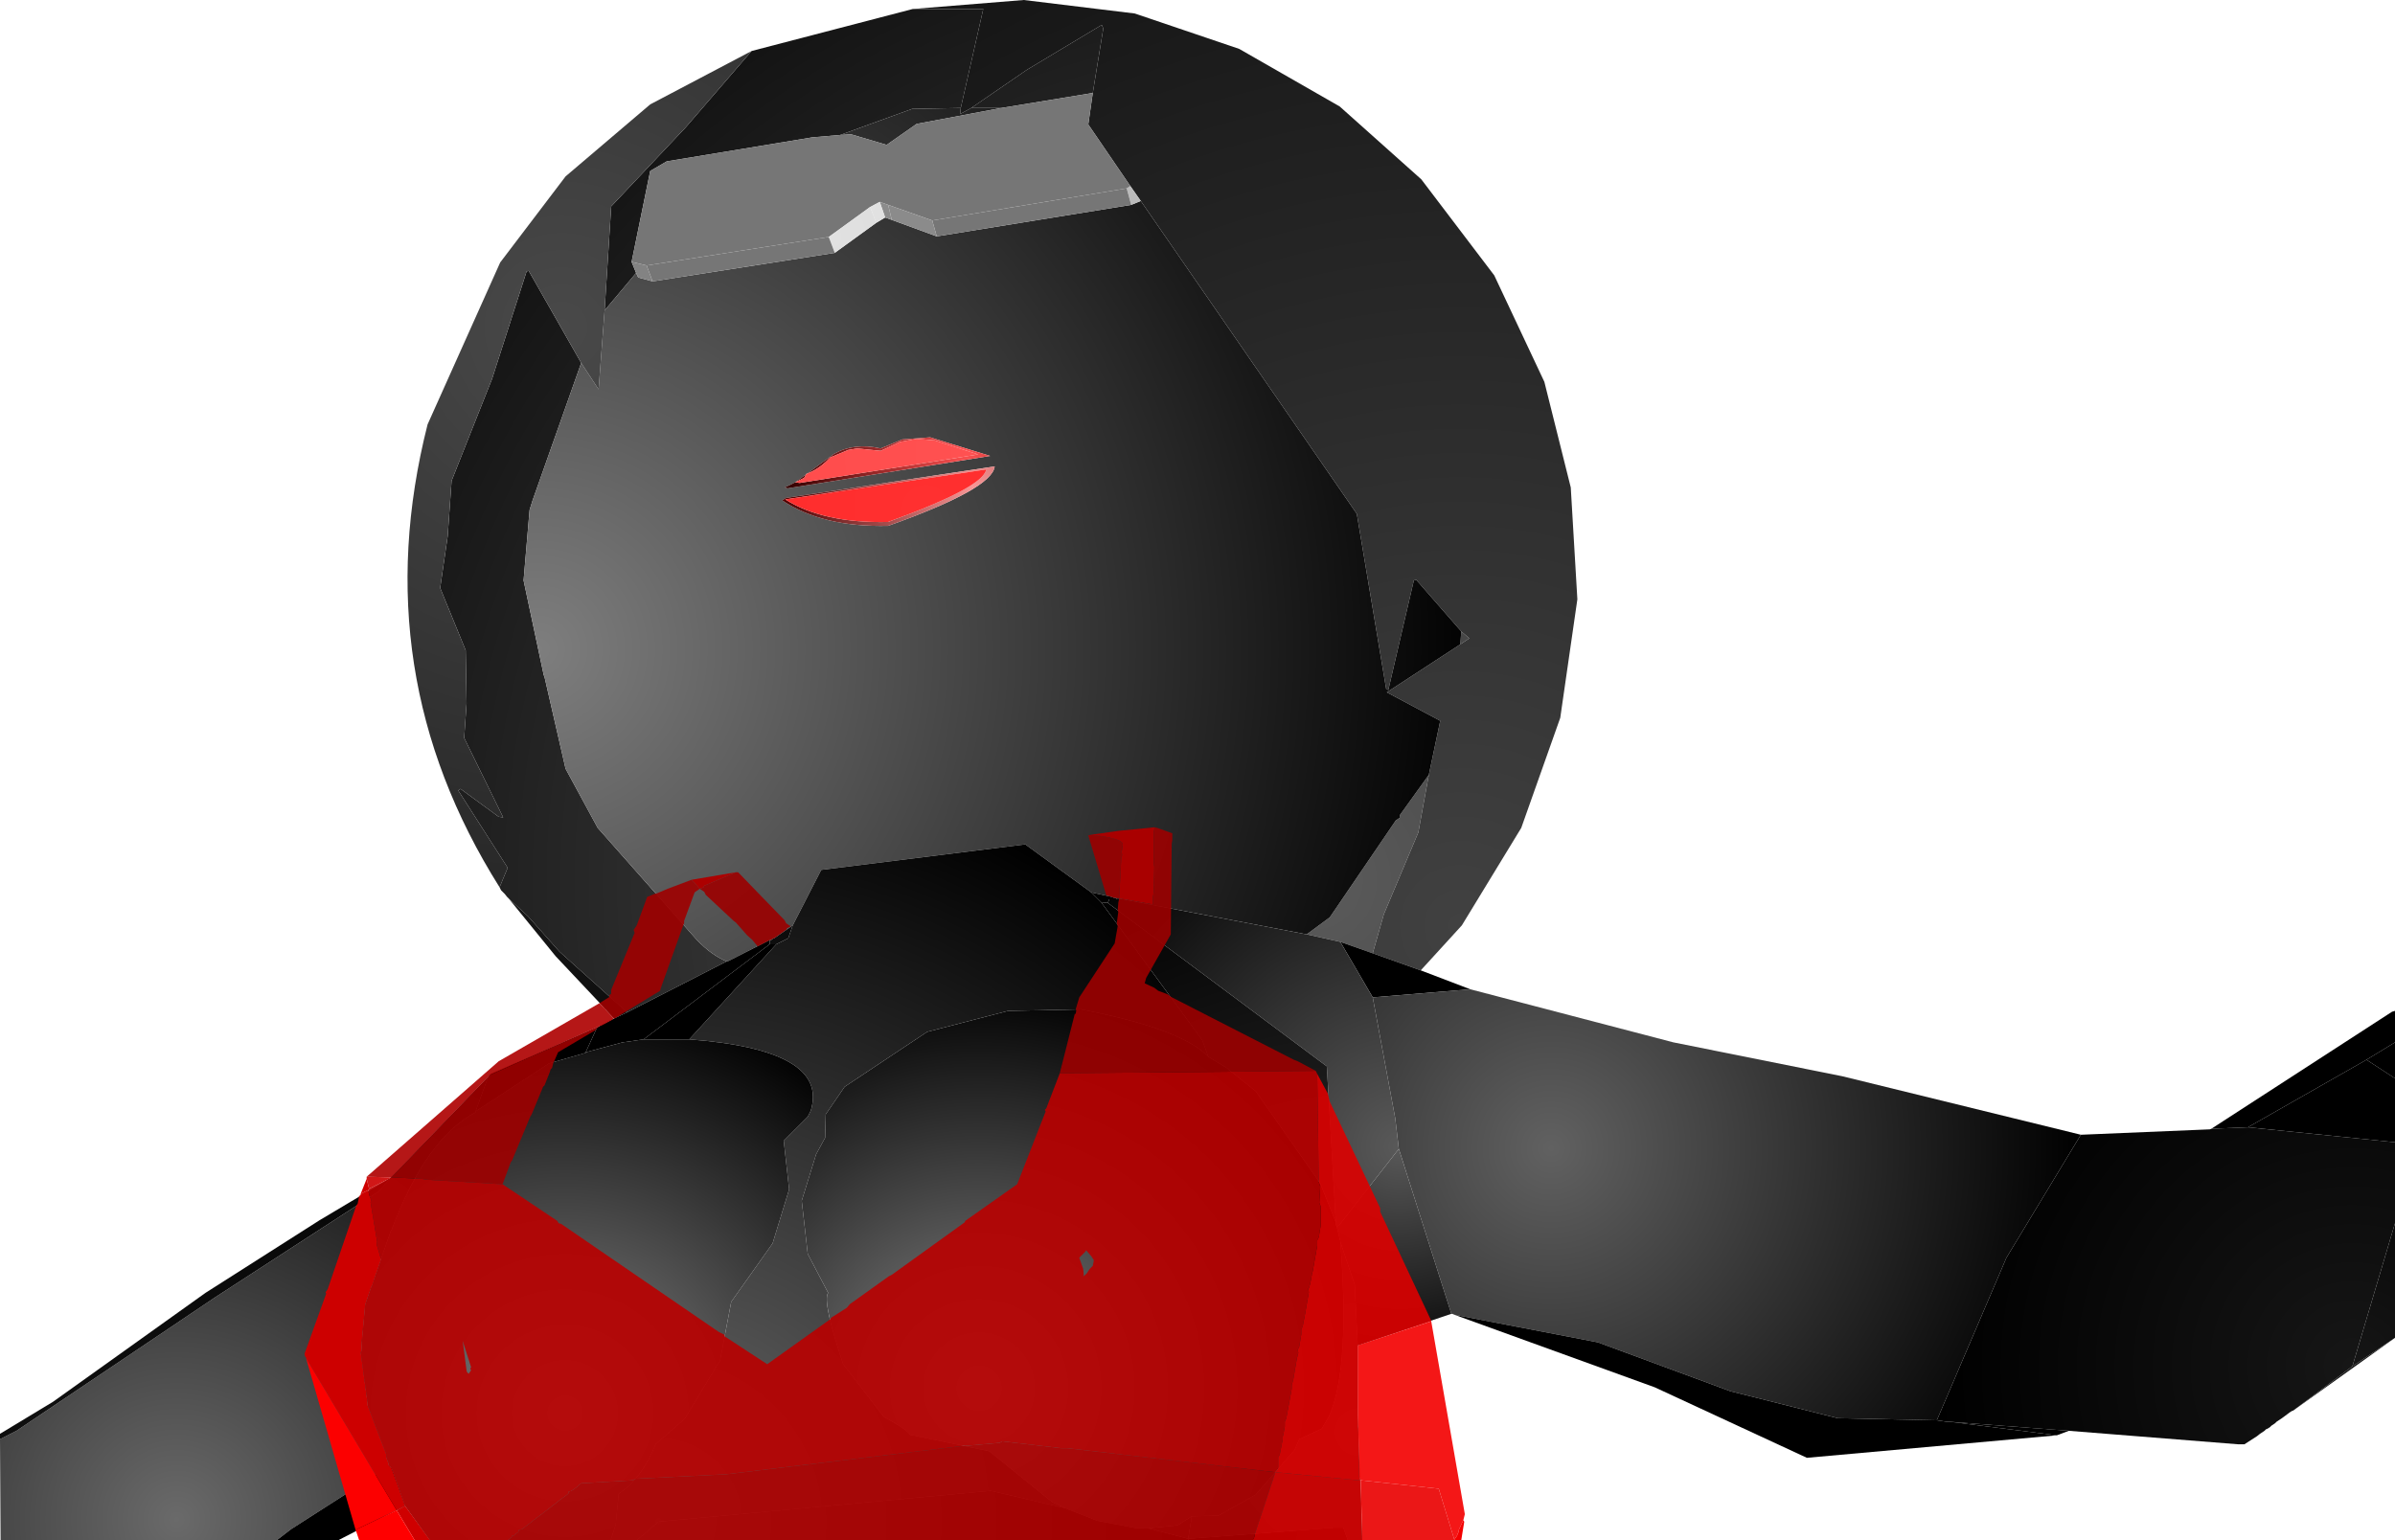 <?xml version="1.0" encoding="UTF-8" standalone="no"?>
<svg xmlns:xlink="http://www.w3.org/1999/xlink" height="256.75px" width="399.1px" xmlns="http://www.w3.org/2000/svg">
  <g transform="matrix(1.0, 0.0, 0.0, 1.0, 400.0, 257.65)">
    <path d="M-238.15 -239.65 L-228.9 -246.0 -216.4 -253.5 -216.15 -252.9 -217.9 -242.15 -233.15 -239.65 -238.15 -239.65 M-156.5 -152.4 L-155.15 -151.25 -156.65 -150.25 -156.5 -152.4 M-161.9 -128.5 L-163.65 -118.9 -169.4 -105.25 -171.25 -98.75 -176.65 -100.65 -182.25 -101.9 -178.4 -104.75 -167.4 -120.9 -166.65 -121.4 -166.75 -121.75 -161.9 -128.5 M-247.9 -256.15 L-236.15 -256.15 -239.9 -239.65 -248.0 -239.5 -260.0 -235.15 -264.65 -234.75 -288.9 -230.75 -291.65 -229.15 -294.75 -214.0 -294.0 -212.15 -299.25 -205.9 -298.15 -223.25 -285.75 -236.4 -274.75 -249.15 -247.9 -256.15 M-316.75 -109.75 L-315.4 -113.0 -323.65 -125.9 -323.25 -126.15 -316.9 -121.5 -316.15 -121.4 -322.65 -134.65 -322.25 -140.4 -322.4 -149.25 -326.65 -159.65 -325.4 -168.25 -324.75 -177.5 -318.0 -194.5 -312.25 -212.4 -311.9 -212.5 -303.15 -197.15 -311.25 -174.25 -311.75 -172.65 -312.75 -160.9 -309.4 -145.15 -309.25 -144.75 -305.75 -129.5 -300.4 -119.65 -283.9 -101.0 Q-281.4 -98.4 -278.9 -97.4 L-295.5 -88.9 -306.75 -99.0 -312.0 -104.9 -315.25 -107.9 -315.5 -108.15 -315.9 -108.65 -316.5 -109.25 -316.75 -109.75" fill="url(#gradient0)" fill-rule="evenodd" stroke="none"/>
    <path d="M-217.9 -242.15 L-216.15 -252.9 -216.4 -253.5 -228.9 -246.0 -238.15 -239.65 -240.0 -238.65 -239.9 -239.65 -236.15 -256.15 -247.9 -256.15 -229.4 -257.65 -210.9 -255.4 -193.5 -249.5 -176.75 -239.9 -163.15 -227.75 -151.0 -211.75 -142.65 -194.0 -138.25 -176.4 -137.15 -157.75 -140.0 -138.0 -146.5 -119.65 -156.4 -103.4 -163.25 -95.9 -171.25 -98.75 -169.4 -105.25 -163.65 -118.9 -161.9 -128.5 -160.0 -137.5 -168.9 -142.25 -156.65 -150.25 -155.15 -151.25 -156.5 -152.4 -164.0 -161.0 -164.4 -160.9 -168.65 -142.65 -169.0 -142.75 -173.9 -172.0 -209.9 -224.15 -211.65 -226.65 -218.65 -236.9 -217.9 -242.15" fill="url(#gradient1)" fill-rule="evenodd" stroke="none"/>
    <path d="M-171.25 -98.75 L-163.25 -95.9 -155.0 -92.75 -171.25 -91.4 -176.65 -100.65 -171.25 -98.75" fill="url(#gradient2)" fill-rule="evenodd" stroke="none"/>
    <path d="M-238.15 -239.65 L-233.15 -239.65 -247.25 -237.0 -252.25 -233.5 -258.15 -235.25 -260.0 -235.15 -248.0 -239.5 -239.9 -239.65 -240.0 -238.65 -238.15 -239.65 M-209.9 -224.15 L-173.9 -172.0 -169.0 -142.75 -168.65 -142.65 -164.4 -160.9 -164.0 -161.0 -156.5 -152.4 -156.65 -150.25 -168.9 -142.25 -160.0 -137.5 -161.9 -128.5 -166.75 -121.75 -166.65 -121.4 -167.4 -120.9 -178.4 -104.75 -182.25 -101.9 -214.25 -108.0 -214.4 -108.0 -214.75 -108.15 -218.15 -108.9 -229.15 -116.9 -263.15 -112.65 -267.9 -103.4 -271.0 -101.25 -271.15 -101.25 -271.5 -101.0 -271.65 -101.0 -278.75 -97.4 -278.9 -97.4 Q-281.4 -98.4 -283.9 -101.0 L-300.4 -119.65 -305.75 -129.5 -309.25 -144.75 -309.4 -145.15 -312.75 -160.9 -311.75 -172.65 -311.25 -174.25 -303.15 -197.15 -300.25 -192.75 -299.25 -205.9 -294.0 -212.15 -293.65 -211.4 -291.25 -210.75 -260.9 -215.5 -254.0 -220.5 -252.5 -221.4 -251.4 -221.0 -243.9 -218.25 -211.5 -223.5 -209.9 -224.15 M-267.5 -177.25 Q-268.35 -176.8 -269.25 -176.4 L-268.75 -176.25 -235.0 -181.65 -245.0 -184.75 -249.65 -184.4 -253.25 -182.9 Q-257.65 -183.9 -261.0 -182.0 L-265.5 -178.7 -265.65 -178.65 -265.7 -178.55 -267.5 -177.25 M-269.0 -174.65 L-269.65 -174.25 Q-263.0 -169.75 -252.0 -170.0 -234.65 -176.15 -234.25 -179.9 L-269.0 -174.65" fill="url(#gradient3)" fill-rule="evenodd" stroke="none"/>
    <path d="M-211.65 -226.65 L-209.9 -224.15 -211.5 -223.5 -212.25 -226.25 -211.65 -226.65" fill="url(#gradient4)" fill-rule="evenodd" stroke="none"/>
    <path d="M-233.15 -239.65 L-217.9 -242.15 -218.65 -236.9 -211.65 -226.65 -212.25 -226.25 -244.65 -220.9 -252.0 -223.5 -253.4 -224.0 -255.0 -223.15 -261.9 -218.15 -292.25 -213.4 -294.75 -214.0 -291.65 -229.15 -288.9 -230.75 -264.65 -234.75 -260.0 -235.15 -258.15 -235.25 -252.25 -233.5 -247.25 -237.0 -233.15 -239.65" fill="url(#gradient5)" fill-rule="evenodd" stroke="none"/>
    <path d="M-212.25 -226.25 L-211.5 -223.5 -243.9 -218.25 -244.65 -220.9 -212.25 -226.25" fill="url(#gradient6)" fill-rule="evenodd" stroke="none"/>
    <path d="M-244.65 -220.9 L-243.9 -218.25 -251.4 -221.0 -252.0 -223.5 -244.65 -220.9" fill="url(#gradient7)" fill-rule="evenodd" stroke="none"/>
    <path d="M-253.4 -224.0 L-252.0 -223.5 -251.4 -221.0 -252.5 -221.4 -253.4 -224.0" fill="url(#gradient8)" fill-rule="evenodd" stroke="none"/>
    <path d="M-253.4 -224.0 L-252.5 -221.4 -254.0 -220.5 -255.0 -223.15 -253.4 -224.0" fill="url(#gradient9)" fill-rule="evenodd" stroke="none"/>
    <path d="M-260.9 -215.5 L-261.9 -218.15 -255.0 -223.15 -254.0 -220.5 -260.9 -215.5" fill="url(#gradient10)" fill-rule="evenodd" stroke="none"/>
    <path d="M-291.25 -210.75 L-292.25 -213.4 -261.9 -218.15 -260.9 -215.5 -291.25 -210.75" fill="url(#gradient11)" fill-rule="evenodd" stroke="none"/>
    <path d="M-292.25 -213.4 L-291.25 -210.75 -293.65 -211.4 -294.0 -212.15 -294.75 -214.0 -292.25 -213.4" fill="url(#gradient12)" fill-rule="evenodd" stroke="none"/>
    <path d="M-303.15 -197.15 L-311.9 -212.5 -312.25 -212.4 -318.0 -194.5 -324.75 -177.5 -325.4 -168.25 -326.65 -159.65 -322.4 -149.25 -322.25 -140.4 -322.65 -134.65 -316.15 -121.4 -316.9 -121.5 -323.25 -126.15 -323.65 -125.9 -315.4 -113.0 -316.75 -109.75 Q-339.25 -145.5 -328.75 -186.9 L-316.65 -213.9 -305.75 -228.25 -291.65 -240.25 -274.75 -249.15 -285.75 -236.4 -298.15 -223.25 -299.25 -205.9 -300.25 -192.75 -303.15 -197.15" fill="url(#gradient13)" fill-rule="evenodd" stroke="none"/>
    <path d="M-295.5 -88.9 L-278.9 -97.4 -278.75 -97.4 -271.65 -101.0 -271.75 -100.75 -271.75 -100.25 -292.75 -84.4 -296.25 -83.9 -302.4 -82.25 -300.5 -86.4 -297.65 -87.9 -295.5 -88.9" fill="url(#gradient14)" fill-rule="evenodd" stroke="none"/>
    <path d="M-271.75 -100.75 L-271.65 -101.0 -271.5 -101.0 -271.15 -101.25 -271.4 -101.0 -271.5 -101.0 -271.75 -100.75" fill="url(#gradient15)" fill-rule="evenodd" stroke="none"/>
    <path d="M-267.9 -103.4 L-268.65 -101.25 -270.65 -100.25 -271.75 -100.25 -271.75 -100.75 -271.5 -101.0 -271.4 -101.0 -271.15 -101.25 -271.0 -101.25 -267.9 -103.4 M-216.5 -107.25 L-218.15 -108.9 -214.75 -108.15 -214.4 -108.0 -214.25 -108.0 -213.75 -107.75 -215.15 -107.75 -215.4 -107.15 -216.5 -107.25" fill="url(#gradient16)" fill-rule="evenodd" stroke="none"/>
    <path d="M-265.5 -178.7 L-261.0 -182.0 Q-257.65 -183.9 -253.25 -182.9 L-249.65 -184.4 -245.0 -184.75 -235.0 -181.65 -268.75 -176.25 -269.25 -176.4 Q-268.35 -176.8 -267.5 -177.25 L-266.75 -177.15 -237.0 -181.9 -244.25 -184.25 -247.25 -184.5 -250.0 -184.0 -253.25 -182.5 -257.15 -182.9 -258.65 -182.65 -261.65 -181.4 Q-263.35 -179.55 -265.5 -178.7 M-267.5 -177.25 L-265.7 -178.55 -266.0 -178.0 -267.5 -177.25" fill="url(#gradient17)" fill-rule="evenodd" stroke="none"/>
    <path d="M-265.5 -178.7 Q-263.35 -179.55 -261.65 -181.4 L-258.65 -182.65 -257.15 -182.9 -253.25 -182.5 -250.0 -184.0 -247.25 -184.5 -244.25 -184.25 -237.0 -181.9 -266.75 -177.15 -267.5 -177.25 -266.0 -178.0 -265.7 -178.55 -265.65 -178.65 -265.5 -178.7" fill="url(#gradient18)" fill-rule="evenodd" stroke="none"/>
    <path d="M-269.0 -174.65 L-234.25 -179.9 Q-234.65 -176.15 -252.0 -170.0 -263.0 -169.75 -269.65 -174.25 L-269.0 -174.65 M-269.15 -174.4 Q-262.75 -170.4 -252.0 -170.65 -236.15 -176.4 -235.65 -179.4 L-269.15 -174.4" fill="url(#gradient19)" fill-rule="evenodd" stroke="none"/>
    <path d="M-269.15 -174.4 L-235.65 -179.4 Q-236.15 -176.4 -252.0 -170.65 -262.75 -170.4 -269.15 -174.4" fill="url(#gradient20)" fill-rule="evenodd" stroke="none"/>
    <path d="M-315.25 -107.9 L-312.0 -104.9 -306.75 -99.0 -295.5 -88.9 -297.65 -87.9 -307.4 -98.25 -315.25 -107.9" fill="url(#gradient21)" fill-rule="evenodd" stroke="none"/>
    <path d="M-214.25 -108.0 L-182.25 -101.9 -176.65 -100.65 -171.25 -91.4 -167.5 -71.25 -166.9 -66.15 -176.65 -53.65 -177.25 -53.15 -177.4 -53.5 -177.4 -53.9 -178.9 -79.9 -215.4 -107.15 -215.15 -107.75 -213.75 -107.75 -214.25 -108.0" fill="url(#gradient22)" fill-rule="evenodd" stroke="none"/>
    <path d="M-198.65 -81.5 L-199.65 -84.25 -216.5 -107.25 -215.4 -107.15 -178.9 -79.9 -177.4 -53.9 -180.0 -60.4 -190.75 -75.75 -195.75 -79.75 -198.65 -81.5 M-202.0 -1.15 L-201.4 -4.9 -197.0 -5.0 -190.75 -8.5 -184.25 -16.0 -183.5 -17.75 -179.75 -19.5 -178.5 -21.65 Q-175.0 -29.65 -176.65 -50.65 L-174.25 -43.5 -173.75 -33.4 -173.75 -21.75 -173.0 -0.9 -175.4 -0.9 -176.15 -3.0 -177.75 -3.0 -202.0 -1.15" fill="url(#gradient23)" fill-rule="evenodd" stroke="none"/>
    <path d="M-267.9 -103.4 L-263.15 -112.65 -229.15 -116.9 -218.15 -108.9 -216.5 -107.25 -199.65 -84.25 -198.65 -81.5 Q-203.0 -86.15 -219.9 -89.4 L-232.0 -89.15 -245.5 -85.65 -259.25 -76.5 -262.4 -71.9 -262.5 -68.0 -264.0 -65.25 -266.4 -57.5 -265.4 -48.65 -262.0 -42.15 Q-263.0 -40.75 -259.5 -30.25 L-252.75 -21.5 Q-248.65 -19.25 -248.4 -18.5 L-235.15 -15.75 -224.65 -7.25 -222.5 -6.25 -234.9 -9.15 -290.25 -4.0 -293.9 -0.9 -298.25 -0.9 -297.4 -3.5 -296.9 -8.65 Q-293.0 -11.25 -290.75 -16.9 L-285.9 -21.15 -280.0 -30.9 -278.15 -40.65 -271.25 -50.4 -268.5 -59.4 -269.4 -67.5 -265.4 -71.5 -264.9 -72.5 Q-261.75 -82.65 -285.15 -84.4 L-270.65 -100.25 -268.65 -101.25 -267.9 -103.4 M-208.65 -2.9 L-203.75 -3.4 -201.4 -4.9 -202.0 -1.15 -208.65 -2.9" fill="url(#gradient24)" fill-rule="evenodd" stroke="none"/>
    <path d="M-270.65 -100.25 L-285.15 -84.4 -292.75 -84.4 -271.75 -100.25 -270.65 -100.25" fill="url(#gradient25)" fill-rule="evenodd" stroke="none"/>
    <path d="M-285.15 -84.4 Q-261.75 -82.65 -264.9 -72.5 L-265.4 -71.5 -269.4 -67.5 -268.5 -59.4 -271.25 -50.4 -278.15 -40.65 -280.0 -30.9 -285.9 -21.15 -290.75 -16.9 Q-293.0 -11.25 -296.9 -8.65 L-297.4 -3.5 -298.25 -0.9 -328.4 -0.9 -332.5 -6.65 -334.75 -13.0 -335.15 -13.25 -338.65 -22.65 -339.9 -31.25 -339.15 -40.25 -334.9 -52.4 -334.75 -52.65 Q-329.0 -67.9 -320.75 -72.25 L-320.75 -72.4 -308.5 -80.4 -302.4 -82.15 -302.4 -82.25 -296.25 -83.9 -292.75 -84.4 -285.15 -84.4" fill="url(#gradient26)" fill-rule="evenodd" stroke="none"/>
    <path d="M-302.4 -82.25 L-302.4 -82.15 -308.5 -80.4 -320.75 -72.4 -318.65 -78.15 -318.25 -78.65 -300.5 -86.4 -302.4 -82.25" fill="url(#gradient27)" fill-rule="evenodd" stroke="none"/>
    <path d="M-53.25 -68.5 L-65.65 -48.0 -77.25 -20.9 -93.75 -21.25 -111.65 -25.75 -133.75 -33.9 -157.65 -38.5 -158.0 -38.65 -158.15 -38.65 -166.9 -66.15 -167.5 -71.25 -171.25 -91.4 -155.0 -92.75 -121.15 -83.9 -93.0 -78.25 -53.25 -68.5" fill="url(#gradient28)" fill-rule="evenodd" stroke="none"/>
    <path d="M-320.75 -72.4 L-320.75 -72.25 Q-329.0 -67.9 -334.75 -52.65 L-334.9 -52.4 -339.15 -40.25 -339.9 -31.25 -338.65 -22.65 -335.15 -13.25 -351.5 -2.75 -353.9 -0.9 -399.9 -0.9 -400.0 -17.75 -397.25 -19.15 -364.15 -41.4 -337.0 -59.0 -335.15 -61.0 -335.0 -61.25 -318.65 -78.15 -320.75 -72.4" fill="url(#gradient29)" fill-rule="evenodd" stroke="none"/>
    <path d="M-0.9 -83.9 L-5.65 -81.0 -25.4 -69.75 -31.5 -69.5 -1.4 -89.0 -0.9 -89.15 -0.9 -83.9" fill="url(#gradient30)" fill-rule="evenodd" stroke="none"/>
    <path d="M-5.65 -81.0 L-0.9 -83.9 -0.9 -77.9 -5.65 -81.0" fill="url(#gradient31)" fill-rule="evenodd" stroke="none"/>
    <path d="M-31.5 -69.5 L-25.4 -69.75 -0.9 -67.25 -0.9 -53.75 -8.0 -29.9 -17.9 -22.5 -18.0 -22.5 -18.4 -22.25 -19.75 -21.25 -20.65 -20.65 -20.9 -20.4 -21.5 -20.0 -21.75 -19.75 -22.15 -19.5 -22.4 -19.4 -22.65 -19.15 -23.4 -18.65 -23.9 -18.25 -26.0 -16.9 -27.0 -16.9 -55.25 -19.15 -75.0 -20.65 -75.5 -20.65 -77.25 -20.9 -65.65 -48.0 -53.25 -68.5 -31.75 -69.4 -31.5 -69.5" fill="url(#gradient32)" fill-rule="evenodd" stroke="none"/>
    <path d="M-25.4 -69.75 L-5.65 -81.0 -0.9 -77.9 -0.9 -67.25 -25.4 -69.75" fill="url(#gradient33)" fill-rule="evenodd" stroke="none"/>
    <path d="M-335.15 -13.25 L-334.75 -13.0 -332.5 -6.65 -343.65 -0.9 -353.9 -0.9 -351.5 -2.75 -335.15 -13.25" fill="url(#gradient34)" fill-rule="evenodd" stroke="none"/>
    <path d="M-177.25 -53.15 L-176.65 -53.65 -166.9 -66.15 -158.15 -38.65 -173.75 -33.4 -174.25 -43.5 -176.65 -50.65 -176.65 -50.75 -177.25 -53.15" fill="url(#gradient35)" fill-rule="evenodd" stroke="none"/>
    <path d="M-222.5 -6.25 L-224.65 -7.25 -235.15 -15.75 -248.4 -18.5 Q-248.65 -19.25 -252.75 -21.5 L-259.5 -30.25 Q-263.0 -40.75 -262.0 -42.15 L-265.4 -48.65 -266.4 -57.5 -264.0 -65.25 -262.5 -68.0 -262.4 -71.9 -259.25 -76.5 -245.5 -85.65 -232.0 -89.15 -219.9 -89.4 Q-203.0 -86.15 -198.65 -81.5 L-195.75 -79.75 -190.75 -75.75 -180.0 -60.4 -177.4 -53.9 -177.4 -53.5 -177.25 -53.15 -176.65 -50.75 -176.65 -50.65 Q-175.0 -29.65 -178.5 -21.65 L-179.75 -19.5 -183.5 -17.75 -184.25 -16.0 -190.75 -8.5 -197.0 -5.0 -201.4 -4.9 -203.75 -3.4 -208.65 -2.9 -210.5 -2.9 -217.15 -4.15 -222.5 -6.25" fill="url(#gradient36)" fill-rule="evenodd" stroke="none"/>
    <path d="M-400.0 -17.75 L-400.0 -18.65 -391.15 -24.0 -365.75 -42.15 -346.75 -54.25 -335.0 -61.25 -335.15 -61.0 -337.0 -59.0 -364.15 -41.4 -397.25 -19.15 -400.0 -17.75" fill="url(#gradient37)" fill-rule="evenodd" stroke="none"/>
    <path d="M-293.9 -0.9 L-290.25 -4.0 -234.9 -9.15 -222.5 -6.25 -217.15 -4.15 -210.5 -2.9 -208.65 -2.9 -202.0 -1.15 -202.0 -0.9 -293.9 -0.9" fill="url(#gradient38)" fill-rule="evenodd" stroke="none"/>
    <path d="M-77.25 -20.9 L-75.5 -20.65 -75.0 -20.65 -57.25 -18.4 -98.9 -14.65 -124.25 -26.4 -157.65 -38.5 -133.75 -33.9 -111.65 -25.75 -93.75 -21.25 -77.25 -20.9" fill="url(#gradient39)" fill-rule="evenodd" stroke="none"/>
    <path d="M-75.0 -20.65 L-55.25 -19.15 -57.25 -18.4 -75.0 -20.65" fill="url(#gradient40)" fill-rule="evenodd" stroke="none"/>
    <path d="M-8.0 -29.9 L-0.9 -53.75 -0.9 -34.65 -8.0 -29.9" fill="url(#gradient41)" fill-rule="evenodd" stroke="none"/>
    <path d="M-17.9 -22.5 L-8.0 -29.9 -0.9 -34.65 -17.9 -22.5" fill="url(#gradient42)" fill-rule="evenodd" stroke="none"/>
    <path d="M-175.4 -0.9 L-202.0 -0.9 -202.0 -1.15 -177.75 -3.0 -176.15 -3.0 -175.4 -0.9" fill="url(#gradient43)" fill-rule="evenodd" stroke="none"/>
    <path d="M-223.4 -78.75 L-220.9 -88.65 -220.75 -88.65 -220.65 -89.25 -220.75 -89.4 -220.15 -91.4 -214.25 -100.4 -213.75 -103.25 -213.9 -103.75 -213.65 -105.65 -213.75 -105.9 -213.65 -107.15 -213.5 -107.9 -214.25 -108.0 -214.4 -108.0 -214.75 -108.15 -215.65 -108.4 -218.65 -118.4 -218.25 -118.5 Q-213.25 -118.0 -212.9 -117.0 L-213.0 -116.0 -213.15 -115.75 -213.0 -115.15 -213.15 -114.65 -213.5 -107.9 -207.9 -106.9 -207.9 -108.0 -207.75 -108.9 -207.65 -113.15 -207.75 -113.75 -207.75 -119.0 -207.65 -119.4 -207.65 -119.75 -207.15 -119.65 -204.65 -118.75 -204.65 -117.65 -204.75 -117.0 -204.9 -101.9 -209.0 -94.65 -209.25 -93.75 -207.65 -93.0 -207.0 -92.5 -205.4 -91.9 -204.9 -91.5 -184.4 -81.0 -183.75 -80.75 -180.75 -79.15 -223.4 -78.75 M-277.4 -112.25 L-277.0 -112.25 -269.25 -104.25 -269.0 -103.75 -268.25 -103.25 -268.9 -102.9 -268.9 -102.75 -271.0 -101.25 -271.15 -101.25 -271.5 -101.0 -271.65 -101.0 -273.75 -99.9 -274.65 -101.0 -275.5 -101.75 -277.4 -103.9 -277.75 -104.15 -282.4 -108.5 -282.65 -109.0 -283.4 -109.5 -282.75 -109.75 -282.65 -110.0 -277.4 -112.25" fill="#9b0000" fill-opacity="0.91" fill-rule="evenodd" stroke="none"/>
    <path d="M-180.75 -79.15 L-180.5 -78.65 -180.25 -60.65 -180.0 -59.9 -180.15 -57.15 -179.9 -56.5 -179.9 -53.5 -180.25 -51.4 -180.5 -50.9 -180.5 -50.0 -181.25 -45.75 -181.4 -45.25 -181.4 -45.15 -181.65 -43.75 -181.9 -42.9 -182.0 -42.9 -181.9 -42.25 -182.5 -38.75 -182.9 -36.65 -183.15 -36.0 -183.15 -35.25 -183.5 -33.15 -183.75 -32.65 -183.65 -32.15 -183.9 -31.15 -184.5 -27.65 -184.75 -26.75 -184.75 -26.15 -185.65 -21.25 -185.9 -20.65 -185.9 -19.9 -186.15 -18.5 -186.25 -18.15 -186.25 -17.75 -186.75 -15.15 -187.0 -14.75 -187.0 -13.0 -187.25 -12.5 -187.5 -12.25 -222.15 -16.25 -223.15 -16.25 -233.0 -17.4 -233.4 -17.15 -239.0 -16.65 -239.4 -16.65 -279.0 -11.9 -294.25 -11.15 -294.5 -10.9 -303.15 -10.4 -303.65 -10.0 -303.9 -9.75 -304.75 -9.15 -305.25 -9.0 -305.25 -8.75 -305.5 -8.5 -307.0 -7.4 -307.15 -7.25 -308.15 -6.5 -308.25 -6.4 -311.4 -4.0 -311.5 -3.9 -312.5 -3.15 -312.65 -3.0 -313.0 -2.75 -313.5 -2.65 -313.65 -2.25 -314.15 -1.9 -314.25 -1.75 -314.65 -1.65 -314.75 -1.4 -315.25 -1.0 -315.5 -0.9 -328.4 -0.9 -328.4 -1.0 -332.5 -6.65 -334.75 -12.9 -334.9 -13.15 -335.15 -13.25 -335.25 -13.5 -335.25 -13.9 -335.4 -14.0 -335.4 -14.15 -335.65 -14.75 -335.65 -15.25 -338.75 -23.4 -338.75 -23.75 -339.9 -32.25 -339.75 -32.4 -339.75 -33.75 -339.15 -40.15 -338.15 -43.15 -338.0 -43.25 -337.9 -43.65 -337.75 -44.0 -337.75 -44.15 -336.5 -47.75 -337.25 -50.25 -337.15 -50.65 -338.25 -57.25 -338.15 -57.65 -338.4 -58.25 -338.65 -59.25 -338.5 -59.4 -338.5 -59.5 -335.0 -61.25 -335.0 -61.4 -334.75 -61.4 -329.75 -61.15 -328.9 -61.0 -316.25 -60.25 -307.15 -54.15 -306.9 -53.75 -306.5 -53.65 -280.25 -35.65 -279.25 -35.15 -279.25 -34.9 -272.15 -30.25 -261.65 -37.75 -261.5 -38.0 -258.9 -39.65 -258.4 -40.25 -251.9 -44.9 -251.4 -45.15 -239.25 -53.9 -239.15 -54.15 -230.5 -60.25 -225.75 -72.4 -225.9 -72.65 -225.65 -72.9 -223.4 -78.75 -180.75 -79.15 M-321.5 -29.75 L-322.9 -34.15 -322.25 -29.15 -322.15 -28.9 -321.9 -28.65 -321.5 -29.25 -321.65 -29.5 -321.5 -29.75 M-217.75 -47.4 L-217.75 -47.65 -218.15 -48.25 -219.0 -49.25 -219.15 -49.0 -220.15 -48.0 -219.5 -46.15 -219.4 -45.15 -219.5 -44.9 -219.15 -45.15 -218.9 -45.4 -218.4 -46.15 -217.9 -46.65 -217.75 -47.4" fill="#b80000" fill-opacity="0.91" fill-rule="evenodd" stroke="none"/>
    <path d="M-218.25 -118.5 L-213.65 -119.15 -207.65 -119.75 -207.65 -119.4 -207.75 -119.0 -207.75 -113.75 -207.65 -113.15 -207.75 -108.9 -207.9 -108.0 -207.9 -106.9 -213.5 -107.9 -213.15 -114.65 -213.0 -115.15 -213.15 -115.75 -213.0 -116.0 -212.9 -117.0 Q-213.25 -118.0 -218.25 -118.5" fill="#a90000" fill-rule="evenodd" stroke="none"/>
    <path d="M-284.75 -111.0 L-277.4 -112.25 -282.65 -110.0 -282.75 -109.75 -283.4 -109.5 -284.75 -111.0" fill="#ac0000" fill-rule="evenodd" stroke="none"/>
    <path d="M-300.15 -90.4 L-298.4 -91.5 -298.5 -91.75 -298.15 -92.0 -298.15 -92.65 -294.25 -102.15 -294.4 -102.65 -293.9 -103.4 -292.15 -108.15 -290.9 -108.65 -290.5 -108.75 -288.75 -109.5 -284.75 -111.0 -283.4 -109.5 -284.25 -108.9 -286.0 -104.15 -286.0 -103.75 -286.15 -103.4 -289.9 -92.9 -290.0 -92.5 -296.75 -88.4 -296.9 -88.25 -297.15 -88.15 -297.4 -88.0 -297.5 -87.9 -297.75 -87.9 -298.9 -89.15 -299.15 -89.5 -300.15 -90.4 M-300.0 -86.65 L-300.65 -86.15 -300.65 -86.0 -307.0 -82.25 -307.65 -80.75 -307.75 -80.65 -308.0 -79.65 -308.25 -79.4 -308.4 -78.9 -309.25 -76.75 -309.5 -76.5 -311.4 -71.9 -311.65 -71.5 -314.65 -64.25 -314.9 -63.9 -316.25 -60.25 -328.9 -61.0 -329.75 -61.15 -334.75 -61.4 -318.65 -78.15 -318.25 -78.5 -300.0 -86.65" fill="#9e0000" fill-opacity="0.91" fill-rule="evenodd" stroke="none"/>
    <path d="M-191.25 -0.9 L-315.5 -0.9 -315.25 -1.0 -314.75 -1.4 -314.65 -1.65 -314.25 -1.75 -314.15 -1.9 -313.65 -2.25 -313.5 -2.65 -313.0 -2.75 -312.65 -3.0 -312.5 -3.15 -311.5 -3.9 -311.4 -4.0 -308.25 -6.4 -308.15 -6.5 -307.15 -7.25 -307.0 -7.4 -305.5 -8.5 -305.25 -8.75 -305.25 -9.0 -304.75 -9.15 -303.9 -9.75 -303.65 -10.0 -303.15 -10.4 -294.5 -10.9 -294.25 -11.15 -279.0 -11.9 -239.4 -16.65 -239.0 -16.65 -233.4 -17.15 -233.0 -17.4 -223.15 -16.25 -222.15 -16.25 -187.5 -12.25 -187.5 -12.15 -190.9 -1.9 -190.9 -1.75 -191.0 -1.4 -191.25 -0.9 M-338.9 -61.5 L-316.9 -80.75 -300.15 -90.4 -299.15 -89.5 -298.9 -89.15 -297.75 -87.9 -298.0 -87.65 -299.65 -86.75 -299.9 -86.65 -300.0 -86.65 -318.25 -78.5 -318.65 -78.15 -334.75 -61.4 -335.0 -61.4 -338.9 -61.5" fill="#ae0000" fill-opacity="0.91" fill-rule="evenodd" stroke="none"/>
    <path d="M-338.9 -61.15 L-338.9 -61.5 -335.0 -61.4 -335.0 -61.25 -338.5 -59.5 -338.9 -61.15" fill="#cb0000" fill-opacity="0.91" fill-rule="evenodd" stroke="none"/>
    <path d="M-328.4 -0.9 L-330.9 -0.9 -333.9 -5.9 -332.5 -6.65 -328.4 -1.0 -328.4 -0.9 M-339.9 -58.65 L-338.9 -61.15 -338.5 -59.5 -338.5 -59.4 -338.65 -59.25 -339.9 -58.65" fill="#cf0000" fill-rule="evenodd" stroke="none"/>
    <path d="M-349.0 -31.25 L-349.0 -31.4 -349.15 -31.5 -349.25 -32.0 -345.65 -42.0 -345.75 -42.25 -345.4 -42.75 -340.65 -56.65 -340.4 -57.0 -340.15 -58.25 -339.9 -58.5 -339.9 -58.65 -338.65 -59.25 -338.4 -58.25 -338.15 -57.65 -338.25 -57.25 -337.15 -50.65 -337.25 -50.25 -336.5 -47.75 -337.75 -44.15 -337.75 -44.0 -337.9 -43.65 -338.0 -43.25 -338.15 -43.15 -339.15 -40.15 -339.75 -33.75 -339.75 -32.4 -339.9 -32.25 -338.75 -23.75 -338.75 -23.4 -335.65 -15.25 -335.65 -14.75 -335.4 -14.15 -335.4 -14.0 -335.25 -13.9 -335.25 -13.5 -335.15 -13.25 -334.9 -13.15 -334.75 -12.9 -332.5 -6.65 -333.9 -5.9 -349.0 -31.25" fill="#cd0000" fill-rule="evenodd" stroke="none"/>
    <path d="M-180.5 -78.65 L-178.75 -75.4 -178.4 -74.0 -170.0 -56.25 -170.0 -55.65 -161.5 -37.5 -161.5 -37.4 -173.75 -33.4 -173.75 -20.15 -173.65 -19.5 -173.5 -11.4 -173.25 -10.9 -173.65 -10.9 -187.5 -12.25 -187.25 -12.5 -187.0 -13.0 -187.0 -14.75 -186.75 -15.15 -186.25 -17.75 -186.25 -18.15 -186.15 -18.5 -185.9 -19.9 -185.9 -20.65 -185.65 -21.25 -184.75 -26.15 -184.75 -26.75 -184.5 -27.65 -183.9 -31.15 -183.65 -32.15 -183.75 -32.65 -183.5 -33.15 -183.15 -35.25 -183.15 -36.0 -182.9 -36.65 -182.5 -38.75 -181.9 -42.25 -182.0 -42.9 -181.9 -42.9 -181.65 -43.75 -181.4 -45.15 -181.4 -45.25 -181.25 -45.75 -180.5 -50.0 -180.5 -50.9 -180.25 -51.4 -179.9 -53.5 -179.9 -56.5 -180.15 -57.15 -180.0 -59.9 -180.25 -60.65 -180.5 -78.65" fill="#dc0000" fill-opacity="0.91" fill-rule="evenodd" stroke="none"/>
    <path d="M-161.5 -37.4 L-155.9 -5.25 -156.15 -4.25 -156.9 -2.65 -156.9 -2.5 -157.0 -2.15 -157.15 -1.9 -157.15 -1.75 -157.65 -1.0 -160.25 -9.5 -173.25 -10.9 -173.5 -11.4 -173.65 -19.5 -173.75 -20.15 -173.75 -33.4 -161.5 -37.4" fill="#f20000" fill-opacity="0.91" fill-rule="evenodd" stroke="none"/>
    <path d="M-173.0 -0.9 L-191.25 -0.9 -191.0 -1.4 -190.9 -1.75 -190.9 -1.9 -187.5 -12.15 -187.5 -12.25 -173.65 -10.9 -173.25 -10.9 -173.0 -0.9" fill="#d30000" fill-opacity="0.91" fill-rule="evenodd" stroke="none"/>
    <path d="M-157.65 -0.9 L-173.0 -0.9 -173.25 -10.9 -160.25 -9.5 -157.65 -1.0 -157.65 -0.9" fill="#e90000" fill-opacity="0.91" fill-rule="evenodd" stroke="none"/>
    <path d="M-156.15 -4.25 L-156.0 -4.0 -156.5 -0.9 -157.65 -0.9 -157.65 -1.0 -157.15 -1.75 -157.15 -1.9 -157.0 -2.15 -156.9 -2.5 -156.9 -2.65 -156.15 -4.25" fill="#f30000" fill-rule="evenodd" stroke="none"/>
    <path d="M-340.75 -2.65 L-349.0 -31.25 -333.9 -5.9 -340.75 -2.65" fill="#fc0000" fill-rule="evenodd" stroke="none"/>
    <path d="M-330.9 -0.9 L-340.15 -0.9 -340.65 -2.4 -340.75 -2.5 -340.75 -2.65 -333.9 -5.9 -330.9 -0.9" fill="#ff0000" fill-rule="evenodd" stroke="none"/>
  </g>
  <defs>
    <radialGradient cx="0" cy="0" gradientTransform="matrix(0.209, 0.0, 0.0, 0.209, -181.1, -110.9)" gradientUnits="userSpaceOnUse" id="gradient0" r="819.2" spreadMethod="pad">
      <stop offset="0.0" stop-color="#5b5b5b"/>
      <stop offset="1.0" stop-color="#121212"/>
    </radialGradient>
    <radialGradient cx="0" cy="0" gradientTransform="matrix(0.217, 0.0, 0.0, 0.217, -156.6, -103.35)" gradientUnits="userSpaceOnUse" id="gradient1" r="819.2" spreadMethod="pad">
      <stop offset="0.0" stop-color="#414141"/>
      <stop offset="1.0" stop-color="#151515"/>
    </radialGradient>
    <radialGradient cx="0" cy="0" gradientTransform="matrix(0.02, 0.0, 0.0, 0.02, -171.25, -91.45)" gradientUnits="userSpaceOnUse" id="gradient2" r="819.2" spreadMethod="pad">
      <stop offset="0.0" stop-color="#000000"/>
      <stop offset="1.0" stop-color="#000000"/>
    </radialGradient>
    <radialGradient cx="0" cy="0" gradientTransform="matrix(0.191, 0.0, 0.0, 0.191, -310.25, -149.4)" gradientUnits="userSpaceOnUse" id="gradient3" r="819.2" spreadMethod="pad">
      <stop offset="0.0" stop-color="#7e7e7e"/>
      <stop offset="1.0" stop-color="#010101"/>
    </radialGradient>
    <radialGradient cx="0" cy="0" gradientTransform="matrix(0.004, 0.0, 0.0, 0.004, -212.3, -226.3)" gradientUnits="userSpaceOnUse" id="gradient4" r="819.2" spreadMethod="pad">
      <stop offset="0.0" stop-color="#bbbbbb"/>
      <stop offset="1.0" stop-color="#bababa"/>
    </radialGradient>
    <radialGradient cx="0" cy="0" gradientTransform="matrix(0.107, 0.0, 0.0, 0.107, -294.75, -214.15)" gradientUnits="userSpaceOnUse" id="gradient5" r="819.2" spreadMethod="pad">
      <stop offset="0.0" stop-color="#767676"/>
      <stop offset="1.0" stop-color="#767676"/>
    </radialGradient>
    <radialGradient cx="0" cy="0" gradientTransform="matrix(0.04, 0.0, 0.0, 0.04, -212.3, -226.3)" gradientUnits="userSpaceOnUse" id="gradient6" r="819.2" spreadMethod="pad">
      <stop offset="0.0" stop-color="#767676"/>
      <stop offset="1.0" stop-color="#767676"/>
    </radialGradient>
    <radialGradient cx="0" cy="0" gradientTransform="matrix(0.01, 0.0, 0.0, 0.01, -244.55, -220.95)" gradientUnits="userSpaceOnUse" id="gradient7" r="819.2" spreadMethod="pad">
      <stop offset="0.0" stop-color="#8b8b8b"/>
      <stop offset="1.0" stop-color="#8b8b8b"/>
    </radialGradient>
    <radialGradient cx="0" cy="0" gradientTransform="matrix(0.004, 0.0, 0.0, 0.004, -252.1, -223.65)" gradientUnits="userSpaceOnUse" id="gradient8" r="819.2" spreadMethod="pad">
      <stop offset="0.0" stop-color="#8c8c8c"/>
      <stop offset="1.0" stop-color="#8c8c8c"/>
    </radialGradient>
    <radialGradient cx="0" cy="0" gradientTransform="matrix(0.004, 0.0, 0.0, 0.004, -254.95, -223.2)" gradientUnits="userSpaceOnUse" id="gradient9" r="819.2" spreadMethod="pad">
      <stop offset="0.0" stop-color="#e2e2e2"/>
      <stop offset="1.0" stop-color="#e0e0e0"/>
    </radialGradient>
    <radialGradient cx="0" cy="0" gradientTransform="matrix(0.01, 0.0, 0.0, 0.01, -261.85, -218.2)" gradientUnits="userSpaceOnUse" id="gradient10" r="819.2" spreadMethod="pad">
      <stop offset="0.0" stop-color="#e1e1e1"/>
      <stop offset="1.0" stop-color="#dfdfdf"/>
    </radialGradient>
    <radialGradient cx="0" cy="0" gradientTransform="matrix(0.037, 0.0, 0.0, 0.037, -261.85, -218.2)" gradientUnits="userSpaceOnUse" id="gradient11" r="819.2" spreadMethod="pad">
      <stop offset="0.0" stop-color="#767676"/>
      <stop offset="1.0" stop-color="#767676"/>
    </radialGradient>
    <radialGradient cx="0" cy="0" gradientTransform="matrix(0.004, 0.0, 0.0, 0.004, -292.15, -213.4)" gradientUnits="userSpaceOnUse" id="gradient12" r="819.2" spreadMethod="pad">
      <stop offset="0.0" stop-color="#838383"/>
      <stop offset="1.0" stop-color="#838383"/>
    </radialGradient>
    <radialGradient cx="0" cy="0" gradientTransform="matrix(0.115, 0.0, 0.0, 0.115, -306.4, -203.1)" gradientUnits="userSpaceOnUse" id="gradient13" r="819.2" spreadMethod="pad">
      <stop offset="0.0" stop-color="#494949"/>
      <stop offset="1.0" stop-color="#282828"/>
    </radialGradient>
    <radialGradient cx="0" cy="0" gradientTransform="matrix(0.058, 0.0, 0.0, 0.058, -268.25, -102.75)" gradientUnits="userSpaceOnUse" id="gradient14" r="819.2" spreadMethod="pad">
      <stop offset="0.0" stop-color="#000000"/>
      <stop offset="1.0" stop-color="#000000"/>
    </radialGradient>
    <radialGradient cx="0" cy="0" gradientTransform="matrix(0.047, 0.0, 0.0, 0.047, -271.7, -100.85)" gradientUnits="userSpaceOnUse" id="gradient15" r="819.2" spreadMethod="pad">
      <stop offset="0.0" stop-color="#000000"/>
      <stop offset="1.0" stop-color="#000000"/>
    </radialGradient>
    <radialGradient cx="0" cy="0" gradientTransform="matrix(0.146, 0.0, 0.0, 0.146, -286.75, -13.55)" gradientUnits="userSpaceOnUse" id="gradient16" r="819.2" spreadMethod="pad">
      <stop offset="0.0" stop-color="#323232"/>
      <stop offset="1.0" stop-color="#000000"/>
    </radialGradient>
    <radialGradient cx="0" cy="0" gradientTransform="matrix(0.037, 0.0, 0.0, 0.037, -239.15, -182.6)" gradientUnits="userSpaceOnUse" id="gradient17" r="819.2" spreadMethod="pad">
      <stop offset="0.0" stop-color="#ff5151"/>
      <stop offset="1.0" stop-color="#330000"/>
    </radialGradient>
    <radialGradient cx="0" cy="0" gradientTransform="matrix(0.036, 0.0, 0.0, 0.036, -238.6, -182.4)" gradientUnits="userSpaceOnUse" id="gradient18" r="819.2" spreadMethod="pad">
      <stop offset="0.0" stop-color="#ff5151"/>
      <stop offset="1.0" stop-color="#ff4c4c"/>
    </radialGradient>
    <radialGradient cx="0" cy="0" gradientTransform="matrix(0.039, 0.0, 0.0, 0.039, -237.95, -176.6)" gradientUnits="userSpaceOnUse" id="gradient19" r="819.2" spreadMethod="pad">
      <stop offset="0.0" stop-color="#f89797"/>
      <stop offset="1.0" stop-color="#4e0000"/>
    </radialGradient>
    <radialGradient cx="0" cy="0" gradientTransform="matrix(0.029, 0.0, 0.0, 0.029, -245.75, -172.85)" gradientUnits="userSpaceOnUse" id="gradient20" r="819.2" spreadMethod="pad">
      <stop offset="0.0" stop-color="#ff3030"/>
      <stop offset="1.0" stop-color="#ff2d2d"/>
    </radialGradient>
    <radialGradient cx="0" cy="0" gradientTransform="matrix(0.038, 0.0, 0.0, 0.038, -316.75, -109.65)" gradientUnits="userSpaceOnUse" id="gradient21" r="819.2" spreadMethod="pad">
      <stop offset="0.0" stop-color="#191919"/>
      <stop offset="1.0" stop-color="#0d0d0d"/>
    </radialGradient>
    <radialGradient cx="0" cy="0" gradientTransform="matrix(0.081, 0.0, 0.0, 0.081, -166.8, -66.5)" gradientUnits="userSpaceOnUse" id="gradient22" r="819.2" spreadMethod="pad">
      <stop offset="0.0" stop-color="#595959"/>
      <stop offset="1.0" stop-color="#000000"/>
    </radialGradient>
    <radialGradient cx="0" cy="0" gradientTransform="matrix(0.122, 0.0, 0.0, 0.122, -173.6, -18.95)" gradientUnits="userSpaceOnUse" id="gradient23" r="819.2" spreadMethod="pad">
      <stop offset="0.0" stop-color="#3f3f3f"/>
      <stop offset="1.0" stop-color="#000000"/>
    </radialGradient>
    <radialGradient cx="0" cy="0" gradientTransform="matrix(0.157, 0.0, 0.0, 0.157, -290.25, -4.0)" gradientUnits="userSpaceOnUse" id="gradient24" r="819.2" spreadMethod="pad">
      <stop offset="0.0" stop-color="#6a6a6a"/>
      <stop offset="1.0" stop-color="#000000"/>
    </radialGradient>
    <radialGradient cx="0" cy="0" gradientTransform="matrix(0.048, 0.0, 0.0, 0.048, -294.65, -74.15)" gradientUnits="userSpaceOnUse" id="gradient25" r="819.2" spreadMethod="pad">
      <stop offset="0.0" stop-color="#000000"/>
      <stop offset="1.0" stop-color="#000000"/>
    </radialGradient>
    <radialGradient cx="0" cy="0" gradientTransform="matrix(0.087, 0.0, 0.0, 0.087, -305.85, -22.1)" gradientUnits="userSpaceOnUse" id="gradient26" r="819.2" spreadMethod="pad">
      <stop offset="0.0" stop-color="#858585"/>
      <stop offset="1.0" stop-color="#000000"/>
    </radialGradient>
    <radialGradient cx="0" cy="0" gradientTransform="matrix(0.042, 0.0, 0.0, 0.042, -324.65, -62.2)" gradientUnits="userSpaceOnUse" id="gradient27" r="819.2" spreadMethod="pad">
      <stop offset="0.0" stop-color="#000000"/>
      <stop offset="1.0" stop-color="#000000"/>
    </radialGradient>
    <radialGradient cx="0" cy="0" gradientTransform="matrix(0.108, 0.0, 0.0, 0.108, -141.5, -66.25)" gradientUnits="userSpaceOnUse" id="gradient28" r="819.2" spreadMethod="pad">
      <stop offset="0.0" stop-color="#616161"/>
      <stop offset="1.0" stop-color="#000000"/>
    </radialGradient>
    <radialGradient cx="0" cy="0" gradientTransform="matrix(0.111, 0.0, 0.0, 0.111, -370.55, -4.35)" gradientUnits="userSpaceOnUse" id="gradient29" r="819.2" spreadMethod="pad">
      <stop offset="0.0" stop-color="#6a6a6a"/>
      <stop offset="1.0" stop-color="#000000"/>
    </radialGradient>
    <radialGradient cx="0" cy="0" gradientTransform="matrix(0.037, 0.0, 0.0, 0.037, -5.5, -81.15)" gradientUnits="userSpaceOnUse" id="gradient30" r="819.2" spreadMethod="pad">
      <stop offset="0.0" stop-color="#000000"/>
      <stop offset="1.0" stop-color="#000000"/>
    </radialGradient>
    <radialGradient cx="0" cy="0" gradientTransform="matrix(0.007, 0.0, 0.0, 0.007, -5.5, -81.15)" gradientUnits="userSpaceOnUse" id="gradient31" r="819.2" spreadMethod="pad">
      <stop offset="0.0" stop-color="#000000"/>
      <stop offset="1.0" stop-color="#000000"/>
    </radialGradient>
    <radialGradient cx="0" cy="0" gradientTransform="matrix(0.085, 0.0, 0.0, 0.085, -8.05, -29.85)" gradientUnits="userSpaceOnUse" id="gradient32" r="819.2" spreadMethod="pad">
      <stop offset="0.0" stop-color="#161616"/>
      <stop offset="1.0" stop-color="#000000"/>
    </radialGradient>
    <radialGradient cx="0" cy="0" gradientTransform="matrix(0.031, 0.0, 0.0, 0.031, -1.0, -77.95)" gradientUnits="userSpaceOnUse" id="gradient33" r="819.2" spreadMethod="pad">
      <stop offset="0.0" stop-color="#000000"/>
      <stop offset="1.0" stop-color="#000000"/>
    </radialGradient>
    <radialGradient cx="0" cy="0" gradientTransform="matrix(0.029, 0.0, 0.0, 0.029, -334.4, -13.9)" gradientUnits="userSpaceOnUse" id="gradient34" r="819.2" spreadMethod="pad">
      <stop offset="0.0" stop-color="#000000"/>
      <stop offset="1.0" stop-color="#000000"/>
    </radialGradient>
    <radialGradient cx="0" cy="0" gradientTransform="matrix(0.044, 0.0, 0.0, 0.044, -166.8, -66.5)" gradientUnits="userSpaceOnUse" id="gradient35" r="819.2" spreadMethod="pad">
      <stop offset="0.0" stop-color="#595959"/>
      <stop offset="1.0" stop-color="#070707"/>
    </radialGradient>
    <radialGradient cx="0" cy="0" gradientTransform="matrix(0.083, 0.0, 0.0, 0.083, -236.85, -26.25)" gradientUnits="userSpaceOnUse" id="gradient36" r="819.2" spreadMethod="pad">
      <stop offset="0.0" stop-color="#878787"/>
      <stop offset="1.0" stop-color="#000000"/>
    </radialGradient>
    <radialGradient cx="0" cy="0" gradientTransform="matrix(0.114, 0.0, 0.0, 0.114, -392.3, -23.3)" gradientUnits="userSpaceOnUse" id="gradient37" r="819.2" spreadMethod="pad">
      <stop offset="0.0" stop-color="#0f0f0f"/>
      <stop offset="1.0" stop-color="#040404"/>
    </radialGradient>
    <radialGradient cx="0" cy="0" gradientTransform="matrix(0.108, 0.0, 0.0, 0.108, -290.25, -4.0)" gradientUnits="userSpaceOnUse" id="gradient38" r="819.2" spreadMethod="pad">
      <stop offset="0.0" stop-color="#6a6a6a"/>
      <stop offset="1.0" stop-color="#000000"/>
    </radialGradient>
    <radialGradient cx="0" cy="0" gradientTransform="matrix(0.101, 0.0, 0.0, 0.101, -77.1, -20.9)" gradientUnits="userSpaceOnUse" id="gradient39" r="819.2" spreadMethod="pad">
      <stop offset="0.0" stop-color="#000000"/>
      <stop offset="1.0" stop-color="#000000"/>
    </radialGradient>
    <radialGradient cx="0" cy="0" gradientTransform="matrix(0.031, 0.0, 0.0, 0.031, -56.95, -18.5)" gradientUnits="userSpaceOnUse" id="gradient40" r="819.2" spreadMethod="pad">
      <stop offset="0.0" stop-color="#000000"/>
      <stop offset="1.0" stop-color="#000000"/>
    </radialGradient>
    <radialGradient cx="0" cy="0" gradientTransform="matrix(0.03, 0.0, 0.0, 0.03, -8.05, -29.85)" gradientUnits="userSpaceOnUse" id="gradient41" r="819.2" spreadMethod="pad">
      <stop offset="0.0" stop-color="#161616"/>
      <stop offset="1.0" stop-color="#0a0a0a"/>
    </radialGradient>
    <radialGradient cx="0" cy="0" gradientTransform="matrix(0.027, 0.0, 0.0, 0.027, -8.05, -29.85)" gradientUnits="userSpaceOnUse" id="gradient42" r="819.2" spreadMethod="pad">
      <stop offset="0.0" stop-color="#161616"/>
      <stop offset="1.0" stop-color="#090909"/>
    </radialGradient>
    <radialGradient cx="0" cy="0" gradientTransform="matrix(0.033, 0.0, 0.0, 0.033, -175.5, -1.0)" gradientUnits="userSpaceOnUse" id="gradient43" r="819.2" spreadMethod="pad">
      <stop offset="0.0" stop-color="#080808"/>
      <stop offset="1.0" stop-color="#000000"/>
    </radialGradient>
  </defs>
</svg>
